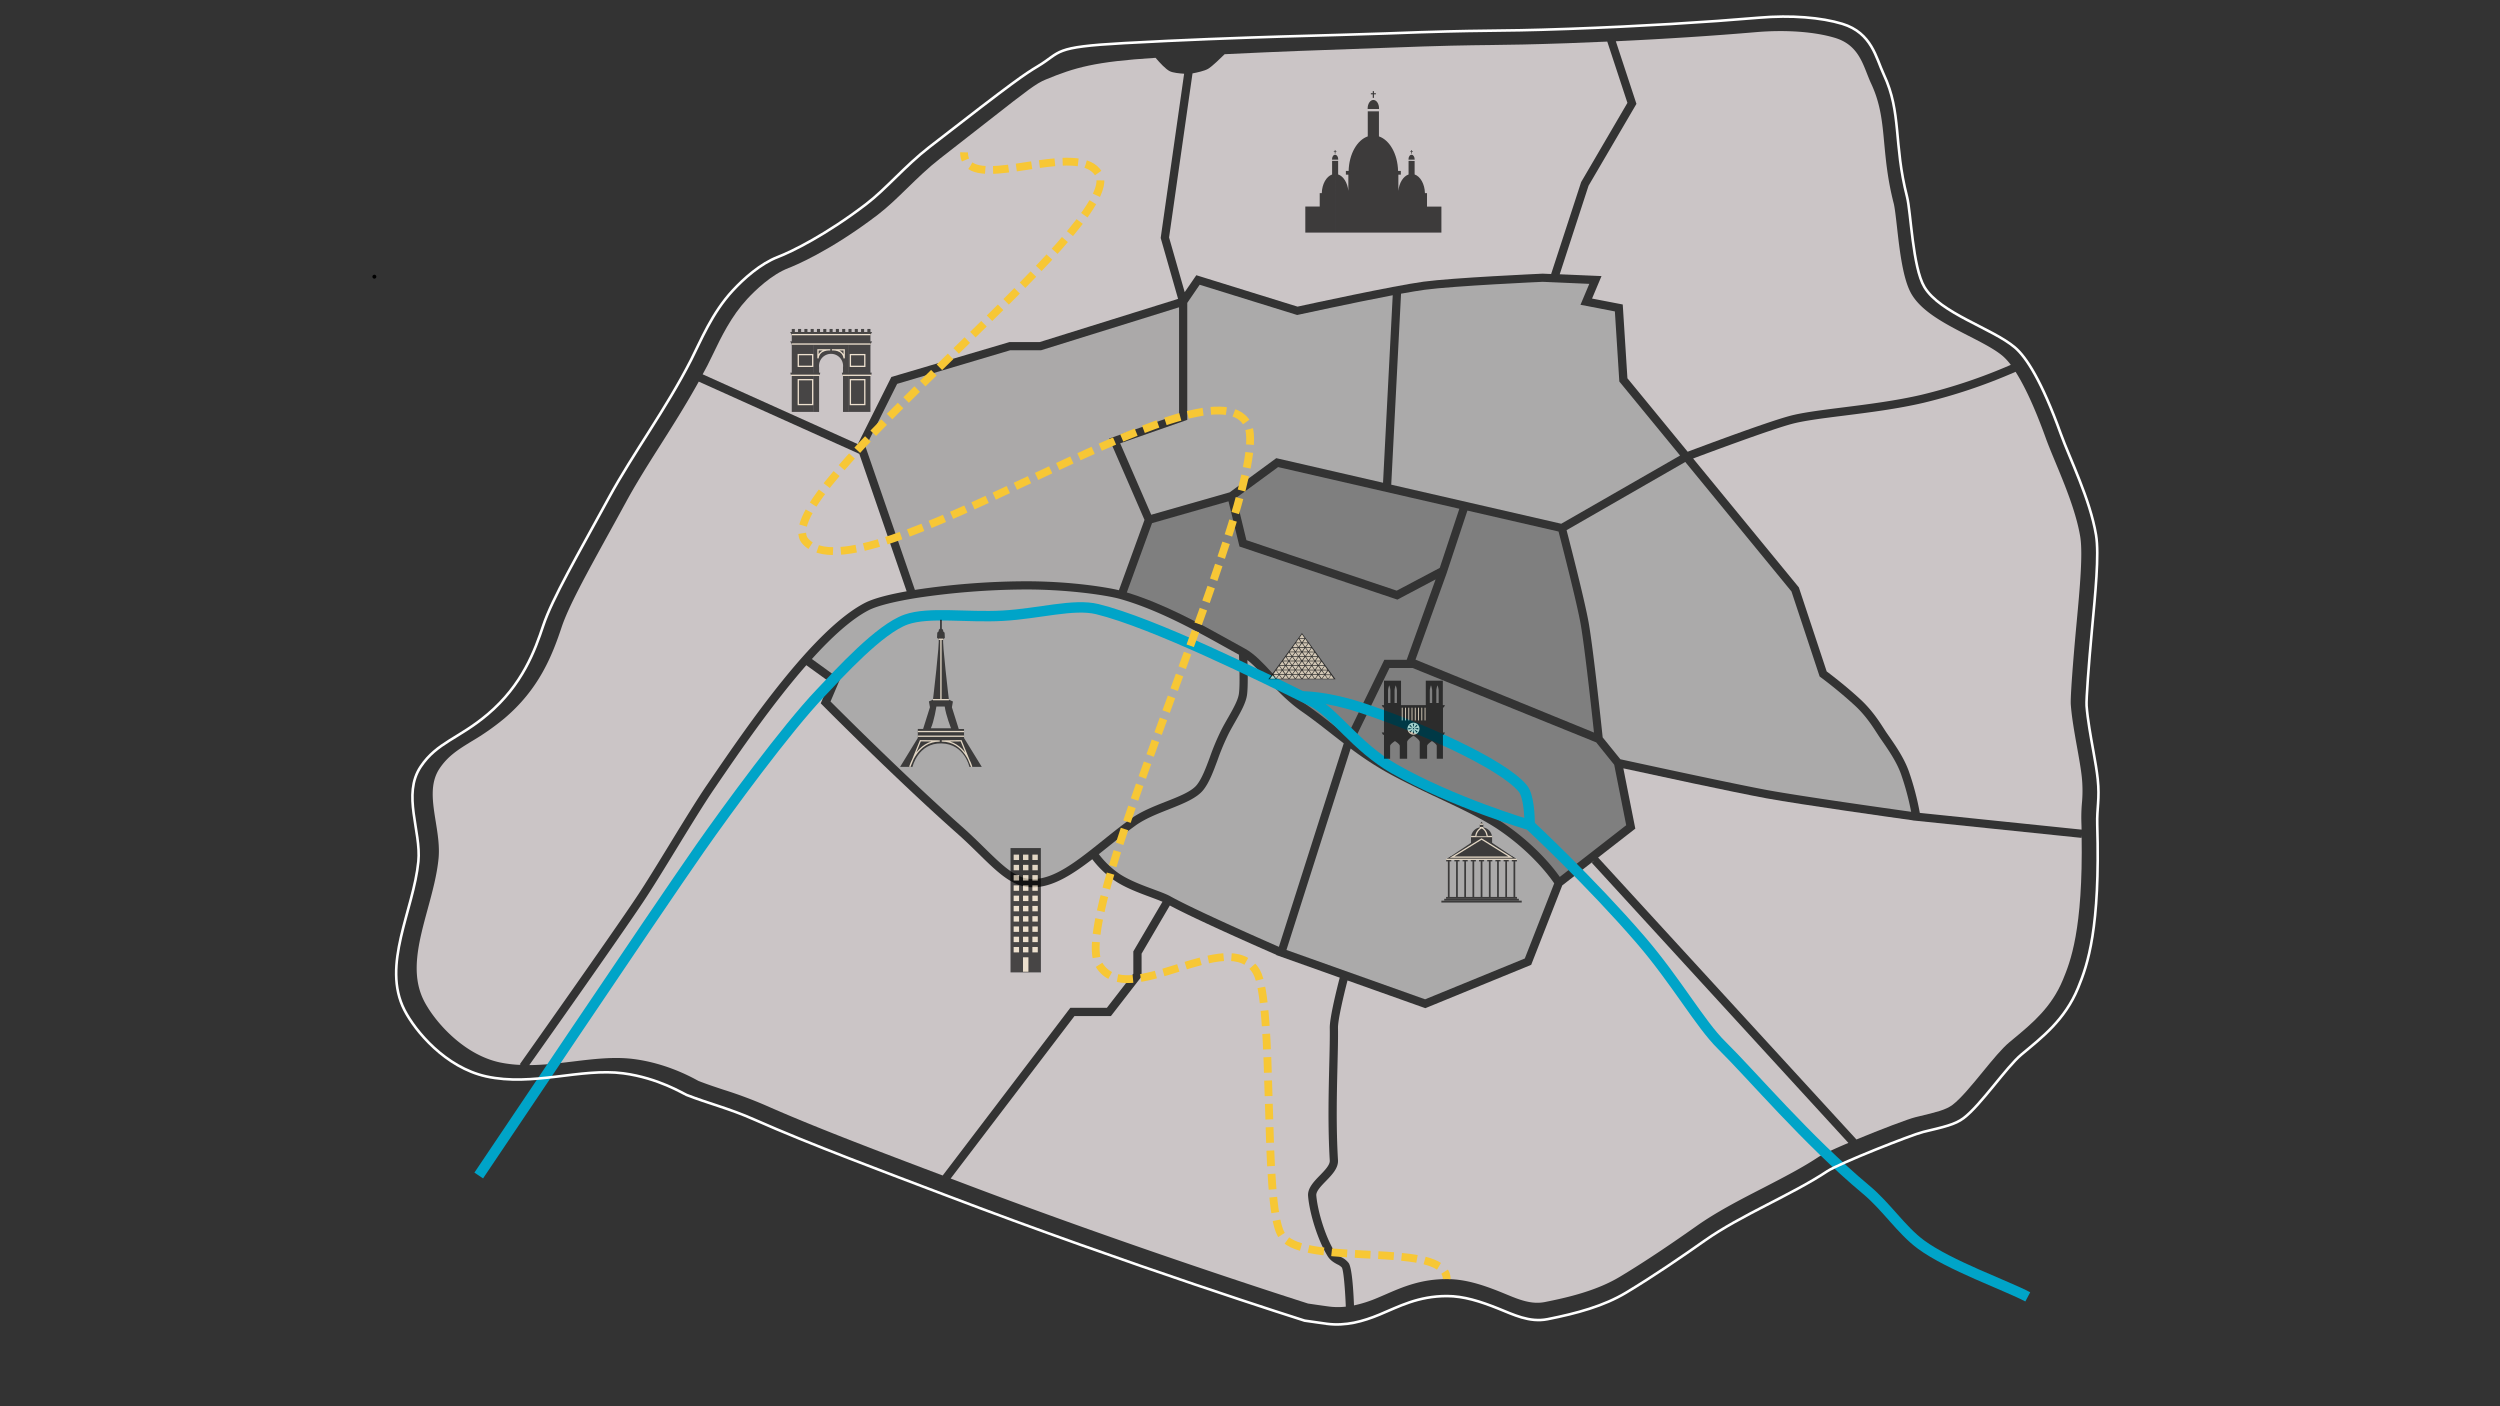 <svg id="0f31a448-5e71-49f0-8de4-d22e72b8060b" data-name="Calque 1" xmlns="http://www.w3.org/2000/svg" viewBox="0 0 1920 1080"><rect x="0" y="0" width="1920" height="1080" fill="#333333" stroke="none"/><title>Map experience 2</title><path d="M988,729.58l106.48,37.89,76.56-31.34,22.59-57.73c-3.33-4.92-16.88-23.49-42.09-40.74-12.5-8.55-29.09-16.35-46.65-24.62-13.79-6.48-28-13.19-41.29-20.72a254.55,254.55,0,0,1-26.3-17.44Z" style="fill:#abaaaa"/><path d="M1244.45,583.11c10,2.18,86.53,18.84,113.3,23.76,25.54,4.69,92.45,14.12,110,16.58a203.15,203.15,0,0,0-7.86-29.18c-3.38-9.32-9.61-18.33-14.16-24.9-1.17-1.69-2.21-3.2-3.06-4.49l-1.2-1.85c-3.44-5.35-8.63-13.43-16.73-21a339.85,339.85,0,0,0-26.46-21.9l-.81-.6-21.62-65.29-81.56-99.45-91.15,52.37c2.78,10.72,14.1,54.66,17,71.29,3.6,20.56,9.85,79.56,10.72,87.87Z" style="fill:#abaaaa"/><path d="M1197.92,673.46l51-39.69-9.21-46.44-13.82-17.18L1084.81,513l2.3-6.4,137.06,56c-1.73-16.18-7.07-65.22-10.2-83.11-2.88-16.43-14.53-61.63-17-71.27l-70-16.09-16.05,48.38,0,0L1084.81,513h-17.67l-27.22,55.91a253.1,253.1,0,0,0,26.8,17.93c13,7.41,27.18,14.07,40.86,20.5,17.8,8.37,34.61,16.29,47.53,25.12C1179.48,649.13,1193.15,666.66,1197.92,673.46Z" style="fill:#7f7f7f"/><path d="M667.19,468.62c-13.45,6.93-28.59,20.8-43.66,37.49l21.55,15.63-7.23,17c9.24,9.26,59.41,59.32,101,96.18,6.38,5.65,12.12,11.28,17.18,16.24,12.74,12.49,22.8,22.36,33.74,23.73,14.31,1.8,29.1-7.53,45.54-20.21-.85-1.38.07.13,0,0l5-3.92h0q3.41-2.7,6.91-5.51c6.74-5.4,13.71-11,21-16.25,7.93-5.76,17.77-9.64,27.29-13.39,10.19-4,19.82-7.81,23.81-13,3.87-5,6.77-12.79,9.83-21a185.73,185.73,0,0,1,9.16-21.68c1.5-2.88,3.13-5.73,4.72-8.52,4-7,7.7-13.52,8.43-18.53,1-6.69.29-24.47.05-30.08-3.44-1.87-7.14-3.92-11.16-6.16-21.46-11.95-50.84-28.31-79.91-36.58-11-3.12-42.63-7.63-75.4-7.33a581.14,581.14,0,0,0-80.38,6.38C687,461.91,673.67,465.29,667.19,468.62Z" style="fill:#abaaaa"/><path d="M843.91,656a67.41,67.41,0,0,0,15.67,15c7.42,5,17.87,8.92,26.27,12,5.35,2,10,3.69,13,5.37,17.87,10,69.89,32.93,83.33,38.8L1032,570.88c-3.34-2.56-6.63-5.13-9.89-7.67-7.61-5.95-14.8-11.56-22.29-16.75-10.86-7.52-19.46-16.8-27.06-25-5.31-5.73-10.09-10.87-14.77-14.54.28,7.82.57,20.93-.29,26.85-.89,6.19-4.92,13.26-9.19,20.75-1.55,2.73-3.14,5.51-4.61,8.32a178.65,178.65,0,0,0-8.83,20.95c-3.24,8.72-6.3,17-10.77,22.72-5.06,6.52-15.47,10.62-26.49,15-9.15,3.61-18.61,7.33-25.89,12.62s-14.05,10.72-20.74,16.07C848.75,652.15,846.32,654.09,843.91,656Z" style="fill:#abaaaa"/><path d="M664.78,343.27l37.87,109.79,1-.17A579.11,579.11,0,0,1,785,446.43c34-.27,62.68,4.11,74.33,6.85l19.64-54L851.8,336.8,905.51,318V236L799.52,269h-23.7L689,294.81Z" style="fill:#aba9a9"/><polygon points="1105.72 436.14 1120.78 390.73 981.57 358.72 949.35 382.34 957.25 414.85 1072.68 453.62 1105.72 436.14" style="fill:#7f7f7f"/><path d="M865.4,455c28.68,8.71,57.08,24.45,78,36.11,4.59,2.56,8.83,4.92,12.65,7,7.23,3.88,13.76,10.92,21.32,19.07,7.37,7.95,15.73,17,26,24.08,7.64,5.29,14.9,11,22.58,17q4.34,3.39,8.78,6.82l28.42-58.36h17.18l22.21-61.75-29.34,15.53L951.93,419.73,943.49,385l-58.72,16.78Z" style="fill:#7f7f7f"/><path d="M1290.3,349.84,1243.64,293l-3.42-53.83-26.41-5.1,6.77-16.07-35.81-1.56c-.4,0-68.28,3.1-90.64,6.11-4.56.62-10.89,1.69-18.13,3l-7.53,146.68,130.56,30Z" style="fill:#abaaaa"/><path d="M1069.61,226.74c-30.57,5.83-72,14.9-72.57,15l-.82.18-74.87-23.23-9.53,13.93v89.84l-51.52,18,23.85,54.86,60.23-17.21,35.79-26.24,82,18.87Z" style="fill:#abaaaa"/><path d="M930.91,42.09q-16.47.82-35.39,1.86c2.29,2.46,4.45,4.5,5.69,5.12s7.05,1.28,11.62,1.41c3.87-.64,9.91-2,11.78-3.07A53.49,53.49,0,0,0,930.91,42.09Z" style="fill:none"/><path d="M730.11,905.12l2.72,1c134.73,51.36,263,92.2,271.74,95,2.19.33,11.28,1.66,16.27,2.32a53.89,53.89,0,0,0,12.74.07c-.54-13.64-1.73-27.68-3-30A10.21,10.21,0,0,0,1027,971c-2.36-1.29-5.3-2.91-7.39-6.31-8.07-13.16-14-33.78-15-46.11-.51-6,4.38-11.06,9.11-15.93,3.81-3.92,7.74-8,7.54-11.33-1.54-25.94-.9-52.28-.39-73.46.27-11.17.51-20.81.39-28.41-.13-7.86,5.58-30.64,7.65-38.62l-48.77-17.36.06-.19c-12-5.24-61.13-26.8-81.77-37.86l-21.69,37v17.53l-23.53,30.37h-28Z" style="fill:#cbc5c6"/><path d="M1035.81,970.05c2.52,3.73,3.6,20.81,4.06,32.5a98.14,98.14,0,0,0,17.87-5.71c2.19-.91,4.36-1.85,6.56-2.81,12.6-5.48,26.87-11.69,46.77-11.69h.2c14.37,0,28.12,4.72,40.84,9.79,1.5.6,3,1.23,4.55,1.86,10,4.14,19.42,8,29.69,6,18.73-3.71,40.23-8.92,57.67-19.41,21.62-13,42.09-27.12,59.26-39.22,15.05-10.61,33.21-20,50.77-29,15.46-8,30.07-15.53,42.33-23.66,3.27-2.17,12.37-6.35,23.19-10.94L1222.48,662.63l1.94-1.77L1199.81,680l-23.86,61-81.29,33.28L1034.89,753c-2.67,10.33-7.41,30.09-7.31,36.4.13,7.72-.11,17.43-.38,28.66-.51,21.06-1.15,47.26.38,72.93.37,6.13-4.56,11.2-9.31,16.1-3.75,3.86-7.62,7.85-7.35,11,1,11.6,6.54,31,14.12,43.34,1.21,2,3,3,5,4.08A15.18,15.18,0,0,1,1035.81,970.05Z" style="fill:#cbc5c6"/><path d="M406.49,818c11.16-.06,22.41-1.4,33.43-2.74,15.68-1.91,31.89-3.91,47.16-1.87,23.77,3.15,42,12.8,47.93,16,.73.38,1.25.67,1.57.82,6.35,2.5,12.72,4.6,19.47,6.83A331,331,0,0,1,588.14,849c36.12,16,81.71,33.28,121.93,48.53L724,902.78,822,774h28.08l20.31-26.22V730.67l22.38-38.12c-2.48-1.08-5.62-2.25-9.15-3.56-8.72-3.23-19.58-7.25-27.63-12.73a73.45,73.45,0,0,1-17.12-16.37c-15.58,12-30.63,21.55-45.63,21.55a34.39,34.39,0,0,1-4.28-.26c-13-1.64-23.78-12.16-37.37-25.49-5-4.91-10.69-10.48-16.95-16-45.94-40.69-102.25-97.39-102.81-98l-1.49-1.51,6.92-16.3-18-13c-26.58,30.33-52.46,68.22-68,90.94l-3.13,4.59c-7.51,11-18.18,28.42-28.49,45.28-9.73,15.91-18.92,30.93-25.86,41.29C474.75,721.46,418.13,801.59,406.49,818Z" style="fill:#cbc5c6"/><path d="M1425.74,875.12c18.65-7.74,39.9-15.82,45.37-17.13l2.5-.6c13.44-3.22,20.83-5,25.93-8.85,6.41-4.85,14.95-15.27,23.21-25.36,7.52-9.18,14.62-17.85,20.41-22.69l3.34-2.77c14.32-11.87,29.13-24.15,37.89-45.42,5.49-13.35,15.49-37.73,14.3-110.55l-.18,1.73-129.58-13.4V630c-13.85-1.93-85.56-12-112.3-16.9-24.73-4.54-91.6-19-109.89-23l9.18,46.29-28.57,22.22Z" style="fill:#cbc5c6"/><path d="M887.48,44.41c-46.68,2.9-62,7.45-84.34,16.66-7.49,3.1-13,7.4-43.55,31.32-9.71,7.6-21.91,17.15-37.46,29.24-9.3,7.22-17.49,15.21-25.42,22.93-7.65,7.45-14.87,14.48-22.56,20.36-37.4,28.58-65.4,39.72-68.47,40.9C592.44,210.9,580,223,573.79,229.7c-12.23,13.23-20,29.3-26.18,42.21-1.55,3.22-3,6.26-4.43,9-1.14,2.22-2.36,4.37-3.53,6.56l119.14,53.62,25.79-51.58,90.78-26.83h23.2l106.22-33.14-13.37-46.79,18-126.13c-3.65-.22-8.67-.74-11-1.93C895.29,53.17,890.69,48.18,887.48,44.41Z" style="fill:#cbc5c6"/><path d="M325.69,768.78c8,15.55,29.94,40.92,57.83,47.08a96.32,96.32,0,0,0,16.4,2l-.71-.51c.68-1,68.22-96.36,89.4-128,6.87-10.26,16.45-25.92,25.72-41.07,10.35-16.93,21.06-34.43,28.67-45.55l3.13-4.58C573.49,558.15,624.43,483.55,664.3,463c7.43-3.82,20.43-6.8,32-8.87L659.93,348.56,536.65,293.08c-9.15,16.57-19.06,32.31-28.74,47.58s-19,29.94-27.07,44.78q-6.91,12.68-13.27,24.18c-17.29,31.38-30.95,56.16-36.28,72.17-7.36,22.09-17.44,47.54-44,70a188.15,188.15,0,0,1-24.93,17.45c-10.18,6.25-18.22,11.18-24.8,21-7.64,11.43-5.34,25.71-2.91,40.83,1.51,9.35,3.06,19,2.16,28.26-1.25,12.81-4.86,26-8.34,38.77C321.54,723.66,314.94,747.8,325.69,768.78Z" style="fill:#cbc5c6"/><path d="M1598.89,617.08a102.74,102.74,0,0,0-.06-20.24c-.61-5.79-1.86-12.94-3.18-20.37l-.45-2.51c-2-11.18-4.08-22.74-4.83-32.85-.41-5.56,1.84-34.43,4.1-58.9l.48-5.14c2.27-24.34,4.84-51.93,2.65-65-3.16-18.89-11.95-40-19-57-2.83-6.8-5.5-13.22-7.46-18.67-9.19-25.48-17-41.18-23.18-50.86a418.3,418.3,0,0,1-70.59,23.79c-19.83,4.66-41.81,7.44-61.22,9.88-16.73,2.11-31.18,3.93-40.4,6.46-17.09,4.69-61.66,21.3-75.43,26.47l81.21,99,21.36,64.51c3.24,2.43,15.61,11.84,26.22,21.77,8.68,8.13,14.13,16.61,17.73,22.23l1.17,1.81c.82,1.25,1.83,2.71,3,4.35,4.75,6.86,11.25,16.24,14.9,26.34a209.23,209.23,0,0,1,8.51,32.16l124.22,12.85c0-2.06-.1-4.13-.16-6.27A129.53,129.53,0,0,1,1598.89,617.08Z" style="fill:#cbc5c6"/><path d="M1234.38,31.94q-15,.67-30.26,1.24c-29,1-43.68,1.22-59.18,1.4-18,.21-36.62.42-79.94,2.11-8.08.32-16.67.61-26.19.94-24,.82-54.65,1.88-98.29,4-2.91,2.88-9.73,9.51-12.73,11.25-2.76,1.6-8.56,2.86-11.94,3.49l-18,126,12,42,8.92-13,77.73,24.12c8.48-1.85,73.67-16,96.78-19.16,22.65-3.05,88.68-6,91.48-6.16l6.51.28,23.06-70.63L1249.86,79Z" style="fill:#cbc5c6"/><path d="M314.77,774.38c7.77,15.16,31.58,45.84,66.11,53.47,20.51,4.54,40.85,2,60.53-.36,15.61-1.9,30.35-3.7,44.05-1.89,21.58,2.87,37.72,11.43,43.79,14.65,1.34.71,2.27,1.17,2.71,1.34,6.79,2.68,13.32,4.83,20.24,7.12a321.08,321.08,0,0,1,31,11.49c36.43,16.14,82.19,33.49,122.55,48.78l22.74,8.63c139.2,53.07,271.56,94.93,272.88,95.35l.95.22s11.19,1.66,17,2.42a65,65,0,0,0,8.45.55c13.54,0,25.47-4.13,34.75-8,2.25-.93,4.49-1.91,6.76-2.89,12.1-5.27,24.55-10.85,42-10.67,12.32,0,24.74,4.3,36.33,8.92,1.45.58,2.92,1.19,4.4,1.8,10.72,4.44,22.86,9.47,36.78,6.71,19.77-3.92,42.55-9.48,61.6-20.93,22-13.2,42.66-27.48,60-39.71,14.36-10.12,32.14-19.3,49.33-28.18,15.08-7.79,30.67-15.84,43.49-24.35,8.21-5.45,62.75-27,70.83-29l2.49-.6c14.55-3.49,23.33-5.6,30.47-11,7.57-5.73,16.58-16.73,25.3-27.37,6.83-8.34,13.89-17,18.78-21l3.31-2.74c14.76-12.24,31.49-26.1,41.41-50.2,8.46-20.56,17.29-49,15-126.46a117.93,117.93,0,0,1,.43-12.55,114.72,114.72,0,0,0-.1-22.41c-.66-6.19-1.94-13.57-3.31-21.23l-.45-2.52c-1.95-10.88-4-22.12-4.67-31.6-.25-3.4,1.24-26.1,4.08-56.85l.48-5.13c2.45-26.31,5-53.51,2.53-68.21-3.39-20.28-12.48-42.13-19.78-59.68-2.77-6.66-5.39-12.95-7.25-18.12-12.78-35.42-25.11-58.35-36.65-68.14-7.16-6.07-17.53-11.39-28.5-17-15.25-7.82-32.54-16.69-38.83-27.27-5.36-9-7.83-30.94-9.64-46.95-1-8.71-1.76-15.6-2.84-19.84-4.43-17.32-5.75-31.65-6.92-44.28-1.6-17.32-3-32.28-11.14-49.65-1-2.07-1.89-4.42-2.87-6.91-4.68-11.93-11.09-28.26-32.33-34.75-17.12-5.23-41-7-65.46-4.92-43,3.69-92.7,6.61-143.81,8.46-28.88,1-43.45,1.21-58.88,1.39-18.08.21-36.78.43-80.28,2.12-8.06.31-16.63.61-26.13.93-31.64,1.09-75,2.57-144.39,6.38-38.47,2.11-58,5.13-74.88,10.35-6.95,2.15-13.46,4.66-20.67,7.64-9,3.74-14.75,8.2-46.43,33-9.7,7.59-21.89,17.14-37.43,29.21-9.84,7.65-18.29,15.87-26.45,23.83-7.37,7.18-14.34,14-21.45,19.4-29.27,22.37-54.89,35.16-65.41,39.19-15.57,6-29.56,19.48-36.51,27-13.48,14.58-21.65,31.57-28.23,45.22-1.5,3.12-2.92,6.07-4.3,8.77-10.56,20.63-22.84,40-34.71,58.73-9.87,15.57-19.2,30.28-27.48,45.48q-6.9,12.66-13.25,24.13c-17.59,31.93-31.49,57.14-37.17,74.21-5.28,15.86-14.13,42.39-40.24,64.49A178,178,0,0,1,356,558.75c-11,6.76-20.52,12.59-28.58,24.67C317.09,598.87,320,617,322.58,633c1.45,9,2.81,17.46,2.06,25.12-1.15,11.78-4.46,23.89-8,36.72C309.38,721.56,301.84,749.16,314.77,774.38Z" style="fill:none"/><path d="M1544.29,280.21a42.74,42.74,0,0,0-6.2-6.8c-6.08-5.16-15.83-10.16-26.16-15.45-17.55-9-35.69-18.3-43.78-31.92-6.71-11.29-9.25-33.78-11.29-51.85-.86-7.59-1.66-14.75-2.54-18.17-4.68-18.27-6-33.11-7.25-46.2-1.49-16.17-2.78-30.13-10-45.56-1.14-2.43-2.14-5-3.19-7.65-4.39-11.18-8.93-22.74-24.49-27.49s-37.84-6.4-60.82-4.43c-32.75,2.81-69.42,5.18-107.61,7l15.82,48.08L1220,142.64l-22.14,68,32.1,1.39-7.27,17.26,23.57,4.55,3.6,56.67,46.27,56.42c10.9-4.11,59.44-22.31,78-27.4,9.65-2.65,24.31-4.5,41.28-6.64,19.24-2.43,41.06-5.18,60.56-9.76A412.29,412.29,0,0,0,1544.29,280.21Z" style="fill:#cbc5c6"/><path d="M1557.33,996c-16.12-8.58-60.39-24.22-82.05-40.23-15.13-11.18-26.28-28.89-42.09-42.09-45.53-38-87.59-87.95-111.08-111.08-16.37-16.12-35-49.36-62-80.68-38.86-45.09-85.36-88.28-85.36-88.28s-58.73-17.26-104.07-43.22c-29.51-16.9-45.67-43-62.56-51.49-39.09-19.6-123-60.79-165.45-71.13-18.11-4.41-44.73,3.51-72.49,5.07s-56.67-3.25-74.25,2.92C675.43,483,644.9,516.73,629.9,532.5c-26,27.31-70.77,88.29-92.37,119.18-33.19,47.45-169.86,251.1-169.86,251.1" style="fill:none;stroke:#00a4c8;stroke-miterlimit:10;stroke-width:8px"/><path d="M1000,534.84s17.72-.28,43.84,8.18c44.59,14.45,109.86,43.33,125.7,62.56,4.54,5.51,5.26,20.92,5.26,28.06" style="fill:none;stroke:#00a4c8;stroke-miterlimit:10;stroke-width:8px"/><path d="M321.31,661.59c2.27-23.27-12.59-51.28,1.78-72.79,12.49-18.69,29.27-21.44,51.48-40.24,26.72-22.61,36.3-49.12,42.61-68.05,6.92-20.76,26.54-54.4,50.6-98.53,18.58-34.08,43.5-67.46,63-105.63,7.38-14.43,15.85-35.83,32-53.26,8.51-9.2,21.3-20.64,34.62-25.74,10.6-4.06,36.89-16.95,67.76-40.54C680.62,145,694.9,127.59,713.66,113c66.67-51.8,73.27-56,83.44-62.14,18.69-11.2,10.44-14.69,66.28-17.75,91-5,165.14-6,200.91-7.4,81-3.15,76.78-1.24,140.84-3.55,55-2,105.3-5.1,145.87-8.58,24.63-2.11,47.82-.18,63.91,4.73,22.74,6.95,25.92,26.29,31.83,38.87,13.87,29.51,7.35,52.8,17.88,94,3,11.92,4.26,54,13.32,69.24,11.95,20.1,52.33,31.85,69.47,46.39,8.76,7.43,20.66,25.82,35.27,66.35,6.89,19.1,22.46,50.08,27.07,77.67,2.51,15-.58,45.36-3.11,72.64s-4.49,53.9-4.14,58.59c.8,10.68,3.16,23.4,5.27,35.17,1.38,7.71,2.64,15,3.28,21.05,1.62,15.29-.73,22.6-.37,34.92,2.38,79.9-7.33,107.56-14.69,125.46-10.17,24.72-27.87,38.14-43.5,51.19-11.7,9.77-31.23,38.87-44.38,48.82-6.55,5-15.3,6.86-31.07,10.65-8.76,2.11-64.73,24.24-73.68,30.18-27.21,18.06-66.19,33.6-94.09,53.26-18.47,13-39,27.08-60.36,39.95-17.2,10.34-37.81,15.94-60.36,20.42-14,2.78-26.44-3.61-38.17-8.28-13.56-5.4-26.2-9.44-39.06-9.47-22.3,0-36.84,8-51.78,14.2-12.66,5.25-26,9-40.54,7.1-5.8-.76-17.06-2.43-17.06-2.43S868.45,972.1,726.09,917.83c-46.33-17.66-103-38.61-146.76-58-19.65-8.71-35.6-12.45-52.08-18.94-2.33-.92-21.6-13-48.53-16.57-32.53-4.32-69.45,10.3-105.34,2.37-31.34-6.93-54.52-34.86-62.73-50.89C292.79,740.92,317.63,699.33,321.31,661.59Z" style="fill:none;stroke:#fff;stroke-miterlimit:10;stroke-width:2px"/><g style="opacity:0.65"><path d="M1129.73,648.94v-5.51a8.1,8.1,0,0,1,16.2,0v5.51Z"/><rect x="1136.46" y="632.95" width="2.74" height="4.3"/><polygon points="1136.46 632.96 1139.2 632.96 1137.83 631.12 1136.46 632.96"/><polygon points="1110.66 660.04 1137.83 641.84 1165 660.04 1110.66 660.04"/><polygon points="1161.07 661.56 1165 661.56 1165 659.96 1161.07 657.49 1161.07 661.56"/><rect x="1162.37" y="661.13" width="1.34" height="28.35"/><polygon points="1129.57 661.56 1133.49 661.56 1133.49 659.96 1129.57 657.49 1129.57 661.56"/><rect x="1130.86" y="661.13" width="1.34" height="28.35"/><polygon points="1135.87 661.56 1139.8 661.56 1139.8 659.96 1135.87 657.49 1135.87 661.56"/><rect x="1137.16" y="661.13" width="1.34" height="28.35"/><polygon points="1142.17 661.56 1146.1 661.56 1146.1 659.96 1142.17 657.49 1142.17 661.56"/><rect x="1143.46" y="661.13" width="1.34" height="28.35"/><polygon points="1148.47 661.56 1152.4 661.56 1152.4 659.96 1148.47 657.49 1148.47 661.56"/><rect x="1149.76" y="661.13" width="1.34" height="28.35"/><polygon points="1154.77 661.56 1158.7 661.56 1158.7 659.96 1154.77 657.49 1154.77 661.56"/><rect x="1156.06" y="661.13" width="1.34" height="28.35"/><rect x="1110.59" y="688.84" width="54.48" height="1.45"/><rect x="1109.17" y="690.27" width="57.33" height="1.45"/><rect x="1106.98" y="691.71" width="61.7" height="1.45"/><polygon points="1114.59 661.56 1110.66 661.56 1110.66 659.96 1114.59 657.49 1114.59 661.56"/><rect x="1111.96" y="661.13" width="1.34" height="28.35"/><polygon points="1116.97 661.56 1120.89 661.56 1120.89 659.96 1116.97 657.49 1116.97 661.56"/><rect x="1118.26" y="661.13" width="1.34" height="28.35"/><polygon points="1123.27 661.56 1127.19 661.56 1127.19 659.96 1123.27 657.49 1123.27 661.56"/><rect x="1124.56" y="661.13" width="1.34" height="28.35"/><line x1="1129.8" y1="642.45" x2="1145.87" y2="642.45" style="stroke:#ffeed2;stroke-miterlimit:10"/><line x1="1136.46" y1="632.95" x2="1139.2" y2="632.95" style="stroke:#ffeed2;stroke-miterlimit:10"/><path d="M1142.17,642.27s-.33-4.86-4.34-6.68c0,0-4.23,2.34-4.39,6.68" style="stroke:#ffeed2;stroke-miterlimit:10"/><line x1="1136.46" y1="635.59" x2="1139.2" y2="635.59" style="stroke:#ffeed2;stroke-miterlimit:10"/><polygon points="1115.2 658.28 1160.21 658.28 1137.83 644.37 1115.2 658.28" style="stroke:#ffeed2;stroke-miterlimit:10"/><line x1="1110.66" y1="659.96" x2="1165" y2="659.96" style="stroke:#ffeed2;stroke-miterlimit:10"/></g><g style="opacity:0.65"><polygon points="974.05 521.68 999.89 486.19 1025.73 521.68 974.05 521.68"/><polygon points="997.91 489.98 999.9 487.16 1001.9 489.98 997.91 489.98" style="fill:#ffeed2"/><polygon points="997.91 490.49 999.9 493.32 1001.9 490.49 997.91 490.49" style="fill:#ffeed2"/><polygon points="997.91 496.92 999.9 494.1 1001.9 496.92 997.91 496.92" style="fill:#ffeed2"/><polygon points="997.91 497.44 999.9 500.26 1001.9 497.44 997.91 497.44" style="fill:#ffeed2"/><polygon points="997.91 503.87 999.9 501.04 1001.9 503.87 997.91 503.87" style="fill:#ffeed2"/><polygon points="997.91 504.38 999.9 507.2 1001.9 504.38 997.91 504.38" style="fill:#ffeed2"/><polygon points="997.91 510.81 999.9 507.99 1001.9 510.81 997.91 510.81" style="fill:#ffeed2"/><polygon points="997.91 511.32 999.9 514.15 1001.9 511.32 997.91 511.32" style="fill:#ffeed2"/><polygon points="997.91 517.75 999.9 514.93 1001.9 517.75 997.91 517.75" style="fill:#ffeed2"/><polygon points="997.91 518.27 999.9 521.09 1001.9 518.27 997.91 518.27" style="fill:#ffeed2"/><polygon points="1002.94 496.92 1004.93 494.1 1006.93 496.92 1002.94 496.92" style="fill:#ffeed2"/><polygon points="1002.94 497.44 1004.93 500.26 1006.93 497.44 1002.94 497.44" style="fill:#ffeed2"/><polygon points="1002.94 503.87 1004.93 501.04 1006.93 503.87 1002.94 503.87" style="fill:#ffeed2"/><polygon points="1002.94 504.38 1004.93 507.2 1006.93 504.38 1002.94 504.38" style="fill:#ffeed2"/><polygon points="1002.94 510.81 1004.93 507.99 1006.93 510.81 1002.94 510.81" style="fill:#ffeed2"/><polygon points="1002.94 511.32 1004.93 514.15 1006.93 511.32 1002.94 511.32" style="fill:#ffeed2"/><polygon points="1002.94 517.75 1004.93 514.93 1006.93 517.75 1002.94 517.75" style="fill:#ffeed2"/><polygon points="1002.94 518.27 1004.93 521.09 1006.93 518.27 1002.94 518.27" style="fill:#ffeed2"/><polygon points="992.88 496.92 994.88 494.1 996.87 496.92 992.88 496.92" style="fill:#ffeed2"/><polygon points="992.88 497.44 994.88 500.26 996.87 497.44 992.88 497.44" style="fill:#ffeed2"/><polygon points="992.88 503.87 994.88 501.04 996.87 503.87 992.88 503.87" style="fill:#ffeed2"/><polygon points="992.88 504.38 994.88 507.2 996.87 504.38 992.88 504.38" style="fill:#ffeed2"/><polygon points="992.88 510.81 994.88 507.99 996.87 510.81 992.88 510.81" style="fill:#ffeed2"/><polygon points="992.88 511.32 994.88 514.15 996.87 511.32 992.88 511.32" style="fill:#ffeed2"/><polygon points="992.88 517.75 994.88 514.93 996.87 517.75 992.88 517.75" style="fill:#ffeed2"/><polygon points="992.88 518.26 994.88 521.09 996.87 518.26 992.88 518.26" style="fill:#ffeed2"/><polygon points="995.31 493.49 997.3 490.66 999.3 493.49 995.31 493.49" style="fill:#ffeed2"/><polygon points="995.31 494 997.3 496.82 999.3 494 995.31 494" style="fill:#ffeed2"/><polygon points="995.31 500.43 997.3 497.6 999.3 500.43 995.31 500.43" style="fill:#ffeed2"/><polygon points="995.31 500.94 997.3 503.77 999.3 500.94 995.31 500.94" style="fill:#ffeed2"/><polygon points="995.31 507.37 997.3 504.55 999.3 507.37 995.31 507.37" style="fill:#ffeed2"/><polygon points="995.31 507.88 997.3 510.71 999.3 507.88 995.31 507.88" style="fill:#ffeed2"/><polygon points="995.31 514.32 997.3 511.49 999.3 514.32 995.31 514.32" style="fill:#ffeed2"/><polygon points="995.31 514.83 997.3 517.65 999.3 514.83 995.31 514.83" style="fill:#ffeed2"/><polygon points="995.31 521.26 997.3 518.43 999.3 521.26 995.31 521.26" style="fill:#ffeed2"/><polygon points="1000.46 493.49 1002.45 490.66 1004.45 493.49 1000.46 493.49" style="fill:#ffeed2"/><polygon points="1000.46 494 1002.45 496.82 1004.45 494 1000.46 494" style="fill:#ffeed2"/><polygon points="1000.46 500.43 1002.45 497.6 1004.45 500.43 1000.46 500.43" style="fill:#ffeed2"/><polygon points="1000.46 500.94 1002.45 503.77 1004.45 500.94 1000.46 500.94" style="fill:#ffeed2"/><polygon points="1000.46 507.37 1002.45 504.55 1004.45 507.37 1000.46 507.37" style="fill:#ffeed2"/><polygon points="1000.46 507.88 1002.45 510.71 1004.45 507.88 1000.46 507.88" style="fill:#ffeed2"/><polygon points="1000.46 514.32 1002.45 511.49 1004.45 514.32 1000.46 514.32" style="fill:#ffeed2"/><polygon points="1000.46 514.83 1002.45 517.65 1004.45 514.83 1000.46 514.83" style="fill:#ffeed2"/><polygon points="1000.46 521.26 1002.45 518.43 1004.45 521.26 1000.46 521.26" style="fill:#ffeed2"/><polygon points="985.37 507.37 987.37 504.55 989.36 507.37 985.37 507.37" style="fill:#ffeed2"/><polygon points="985.37 507.88 987.37 510.71 989.36 507.88 985.37 507.88" style="fill:#ffeed2"/><polygon points="985.37 514.31 987.37 511.49 989.36 514.31 985.37 514.31" style="fill:#ffeed2"/><polygon points="985.37 514.83 987.37 517.65 989.36 514.83 985.37 514.83" style="fill:#ffeed2"/><polygon points="985.37 521.26 987.37 518.43 989.36 521.26 985.37 521.26" style="fill:#ffeed2"/><polygon points="990.4 500.43 992.39 497.6 994.39 500.43 990.4 500.43" style="fill:#ffeed2"/><polygon points="990.4 500.94 992.39 503.77 994.39 500.94 990.4 500.94" style="fill:#ffeed2"/><polygon points="990.4 507.37 992.39 504.55 994.39 507.37 990.4 507.37" style="fill:#ffeed2"/><polygon points="990.4 507.88 992.39 510.71 994.39 507.88 990.4 507.88" style="fill:#ffeed2"/><polygon points="990.4 514.32 992.39 511.49 994.39 514.32 990.4 514.32" style="fill:#ffeed2"/><polygon points="990.4 514.83 992.39 517.65 994.39 514.83 990.4 514.83" style="fill:#ffeed2"/><polygon points="990.4 521.26 992.39 518.43 994.39 521.26 990.4 521.26" style="fill:#ffeed2"/><polygon points="977.96 517.74 979.95 514.91 981.95 517.74 977.96 517.74" style="fill:#ffeed2"/><polygon points="975.41 521.29 977.4 518.47 979.4 521.29 975.41 521.29" style="fill:#ffeed2"/><polygon points="977.96 518.25 979.95 521.08 981.95 518.25 977.96 518.25" style="fill:#ffeed2"/><polygon points="980.34 514.31 982.34 511.49 984.33 514.31 980.34 514.31" style="fill:#ffeed2"/><polygon points="980.34 514.83 982.34 517.65 984.33 514.83 980.34 514.83" style="fill:#ffeed2"/><polygon points="980.34 521.26 982.34 518.43 984.33 521.26 980.34 521.26" style="fill:#ffeed2"/><polygon points="982.77 510.88 984.76 508.05 986.76 510.88 982.77 510.88" style="fill:#ffeed2"/><polygon points="982.77 511.39 984.76 514.21 986.76 511.39 982.77 511.39" style="fill:#ffeed2"/><polygon points="982.77 517.82 984.76 514.99 986.76 517.82 982.77 517.82" style="fill:#ffeed2"/><polygon points="982.77 518.33 984.76 521.16 986.76 518.33 982.77 518.33" style="fill:#ffeed2"/><polygon points="987.91 503.93 989.91 501.11 991.9 503.93 987.91 503.93" style="fill:#ffeed2"/><polygon points="987.91 504.44 989.91 507.27 991.9 504.44 987.91 504.44" style="fill:#ffeed2"/><polygon points="987.91 510.88 989.91 508.05 991.9 510.88 987.91 510.88" style="fill:#ffeed2"/><polygon points="987.91 511.39 989.91 514.21 991.9 511.39 987.91 511.39" style="fill:#ffeed2"/><polygon points="987.91 517.82 989.91 514.99 991.9 517.82 987.91 517.82" style="fill:#ffeed2"/><polygon points="987.91 518.33 989.91 521.16 991.9 518.33 987.91 518.33" style="fill:#ffeed2"/><polygon points="1014.4 507.4 1012.41 504.58 1010.41 507.4 1014.4 507.4" style="fill:#ffeed2"/><polygon points="1014.4 507.92 1012.41 510.74 1010.41 507.92 1014.4 507.92" style="fill:#ffeed2"/><polygon points="1014.4 514.35 1012.41 511.52 1010.41 514.35 1014.4 514.35" style="fill:#ffeed2"/><polygon points="1014.4 514.86 1012.41 517.68 1010.41 514.86 1014.4 514.86" style="fill:#ffeed2"/><polygon points="1014.4 521.29 1012.41 518.47 1010.41 521.29 1014.4 521.29" style="fill:#ffeed2"/><polygon points="1009.38 500.46 1007.38 497.64 1005.39 500.46 1009.38 500.46" style="fill:#ffeed2"/><polygon points="1009.38 500.97 1007.38 503.8 1005.39 500.97 1009.38 500.97" style="fill:#ffeed2"/><polygon points="1009.38 507.4 1007.38 504.58 1005.39 507.4 1009.38 507.4" style="fill:#ffeed2"/><polygon points="1009.38 507.92 1007.38 510.74 1005.39 507.92 1009.38 507.92" style="fill:#ffeed2"/><polygon points="1009.38 514.35 1007.38 511.52 1005.39 514.35 1009.38 514.35" style="fill:#ffeed2"/><polygon points="1009.38 514.86 1007.38 517.68 1005.39 514.86 1009.38 514.86" style="fill:#ffeed2"/><polygon points="1009.38 521.29 1007.38 518.47 1005.39 521.29 1009.38 521.29" style="fill:#ffeed2"/><polygon points="1021.96 517.99 1019.96 515.17 1017.97 517.99 1021.96 517.99" style="fill:#ffeed2"/><polygon points="1024.36 521.29 1022.37 518.47 1020.37 521.29 1024.36 521.29" style="fill:#ffeed2"/><polygon points="1021.96 518.5 1019.96 521.33 1017.97 518.5 1021.96 518.5" style="fill:#ffeed2"/><polygon points="1019.43 514.35 1017.44 511.52 1015.44 514.35 1019.43 514.35" style="fill:#ffeed2"/><polygon points="1019.43 514.86 1017.44 517.68 1015.44 514.86 1019.43 514.86" style="fill:#ffeed2"/><polygon points="1019.43 521.29 1017.44 518.47 1015.44 521.29 1019.43 521.29" style="fill:#ffeed2"/><polygon points="1017 510.91 1015.01 508.08 1013.02 510.91 1017 510.91" style="fill:#ffeed2"/><polygon points="1017 511.42 1015.01 514.25 1013.02 511.42 1017 511.42" style="fill:#ffeed2"/><polygon points="1017 517.85 1015.01 515.03 1013.02 517.85 1017 517.85" style="fill:#ffeed2"/><polygon points="1017 518.36 1015.01 521.19 1013.02 518.36 1017 518.36" style="fill:#ffeed2"/><polygon points="1011.86 503.96 1009.86 501.14 1007.87 503.96 1011.86 503.96" style="fill:#ffeed2"/><polygon points="1011.86 504.48 1009.86 507.3 1007.87 504.48 1011.86 504.48" style="fill:#ffeed2"/><polygon points="1011.86 510.91 1009.86 508.08 1007.87 510.91 1011.86 510.91" style="fill:#ffeed2"/><polygon points="1011.86 511.42 1009.86 514.25 1007.87 511.42 1011.86 511.42" style="fill:#ffeed2"/><polygon points="1011.86 517.85 1009.86 515.03 1007.87 517.85 1011.86 517.85" style="fill:#ffeed2"/><polygon points="1011.86 518.36 1009.86 521.19 1007.87 518.36 1011.86 518.36" style="fill:#ffeed2"/></g><g style="opacity:0.65"><rect x="608.07" y="255.96" width="60.43" height="9.21"/><rect x="608.07" y="252.64" width="2.36" height="2.87"/><rect x="666.14" y="252.64" width="2.36" height="2.87"/><rect x="612.91" y="252.64" width="2.36" height="2.87"/><rect x="617.75" y="252.64" width="2.36" height="2.87"/><rect x="622.59" y="252.64" width="2.36" height="2.87"/><rect x="627.42" y="252.64" width="2.36" height="2.87"/><rect x="632.26" y="252.64" width="2.36" height="2.87"/><rect x="637.1" y="252.64" width="2.36" height="2.87"/><rect x="641.94" y="252.64" width="2.36" height="2.87"/><rect x="646.78" y="252.64" width="2.36" height="2.87"/><rect x="651.62" y="252.64" width="2.36" height="2.87"/><rect x="656.46" y="252.64" width="2.36" height="2.87"/><rect x="661.3" y="252.64" width="2.36" height="2.87"/><rect x="651.62" y="264.88" width="16.88" height="51.46"/><rect x="608.07" y="264.88" width="16.88" height="51.46"/><path d="M651.91,316.34H624.65V264.88h27.26Zm-13.63-44.59A9.25,9.25,0,0,0,629,281a8.61,8.61,0,0,0,.06,1.05v34.29h18.36V282a8.6,8.6,0,0,0,.06-1.05A9.25,9.25,0,0,0,638.28,271.75Z"/><polygon points="608.07 264.22 606.78 262.2 669.78 262.2 668.66 264.22 608.07 264.22"/><polygon points="647.01 288.23 646.48 286.21 669.51 286.21 669.1 288.23 647.01 288.23"/><polygon points="607.47 288.23 606.94 286.21 629.97 286.21 629.56 288.23 607.47 288.23"/><polygon points="608.07 256.98 606.78 254.96 669.78 254.96 668.66 256.98 608.07 256.98"/><rect x="613.08" y="272.34" width="11.06" height="9.01" style="stroke:#ffeed2;stroke-miterlimit:10"/><rect x="653.1" y="272.34" width="11.06" height="9.01" style="stroke:#ffeed2;stroke-miterlimit:10"/><rect x="653.1" y="291.59" width="11.06" height="19.11" style="stroke:#ffeed2;stroke-miterlimit:10"/><rect x="613.08" y="291.59" width="11.06" height="19.11" style="stroke:#ffeed2;stroke-miterlimit:10"/><line x1="608.07" y1="264.22" x2="668.66" y2="264.22" style="stroke:#ffeed2;stroke-miterlimit:10"/><line x1="608.07" y1="256.98" x2="668.66" y2="256.98" style="stroke:#ffeed2;stroke-miterlimit:10"/><line x1="607.47" y1="288.23" x2="629.56" y2="288.23" style="stroke:#ffeed2;stroke-miterlimit:10"/><line x1="647.01" y1="288.23" x2="669.1" y2="288.23" style="stroke:#ffeed2;stroke-miterlimit:10"/><path d="M638.93,268.68s8.42-.87,9.4,6.54v-6.54Z" style="stroke:#ffeed2;stroke-miterlimit:10"/><path d="M637.61,268.68s-8.42-.87-9.4,6.54v-6.54Z" style="stroke:#ffeed2;stroke-miterlimit:10"/></g><path d="M1084.09,178.66H1107v-20h-11.06V148.31h-1.59c-.18-7-3.5-12.8-7.92-14.33v-10.4h-2.34v55.08Zm0-56.05v-3.76h0c1.31,0,2.37,1.58,2.37,3.54,0,.08,0,.15,0,.23Zm0-4.62v-2.79h.27V116h.79v.47h-.79V118Zm-58.7,60.67h58.7V123.57h-2.31V134c-4.06,1.39-7.19,6.36-7.84,12.56V134.16h1.9v-2.89h-2.12c-.33-13-6.49-23.7-14.69-26.53V85.51h-8.59v19.23c-8.19,2.83-14.36,13.56-14.69,26.53h-2.12v2.89h1.9v12.37c-.65-6.2-3.78-11.18-7.84-12.56V123.57h-2.31v55.08Zm58.7-63.46V118h-.23V116.5h-.79V116h.79v-.85Zm0,3.65v3.76h-2.37c0-.08,0-.15,0-.23,0-2,1.06-3.54,2.37-3.54Zm-58.7,3.76v-3.76c1.31,0,2.37,1.58,2.37,3.54,0,.08,0,.15,0,.23Zm0-4.62v-2.79h.23V116h.79v.47h-.79V118Zm27.42-46.42v.86h1.47v2.74h.93V72.43h1.47v-.86h-1.47V70h-.93v1.57Zm1.93,5.19c-2.42,0-4.39,2.93-4.39,6.54,0,.14,0,.28,0,.42h8.75c0-.14,0-.28,0-.42C1059.13,79.68,1057.16,76.75,1054.74,76.75Zm-52.26,101.9h22.91V123.57h-2.34V134c-4.42,1.54-7.74,7.33-7.92,14.33h-1.59v10.31h-11.06v20Zm22.91-63.46V118h-.27V116.5h-.79V116h.79v-.85Zm0,3.65v3.76H1023c0-.08,0-.15,0-.23,0-2,1.06-3.54,2.37-3.54Z" style="fill-rule:evenodd;opacity:0.7"/><g style="opacity:0.65"><path d="M1108.18,582.71h-45.28V542.44h45.28ZM1085.55,565s-4.86,3-4.86,4.89a2.15,2.15,0,0,0,0,.38v12.42h9.66V570.29a2.07,2.07,0,0,0,0-.38C1090.41,568.06,1085.55,565,1085.55,565Zm14.2,4.14s-3.73,2.33-3.73,3.75a1.72,1.72,0,0,0,0,.29v9.52h7.4v-9.52a1.64,1.64,0,0,0,0-.29C1103.47,571.48,1099.74,569.15,1099.74,569.15Zm-28.4,0s-3.73,2.33-3.73,3.75a1.73,1.73,0,0,0,0,.29v9.52h7.4v-9.52a1.63,1.63,0,0,0,0-.29C1075.07,571.48,1071.34,569.15,1071.34,569.15Z"/><path d="M1108.06,564.25H1095V522.76h13.1ZM1104,526.32a13.82,13.82,0,0,0-.91,3.75c0,.1,0,.2,0,.29v9.52h1.81v-9.52q0-.14,0-.29A13.83,13.83,0,0,0,1104,526.32Zm-5,0a13.83,13.83,0,0,0-.91,3.75c0,.1,0,.2,0,.29v9.52h1.81v-9.52q0-.14,0-.29A13.83,13.83,0,0,0,1099,526.32Z"/><path d="M1076,564.25h-13.1V522.76H1076Zm-4.07-37.93a13.82,13.82,0,0,0-.91,3.75c0,.1,0,.2,0,.29v9.52h1.81v-9.52q0-.14,0-.29A13.82,13.82,0,0,0,1071.89,526.32Zm-5,0a13.82,13.82,0,0,0-.91,3.75c0,.1,0,.2,0,.29v9.52h1.81v-9.52q0-.14,0-.29A13.82,13.82,0,0,0,1066.93,526.32Z"/><polygon points="1062.14 543.33 1061.15 541.55 1109.7 541.55 1108.84 543.33 1062.14 543.33"/><polygon points="1062.14 564.31 1061.15 562.53 1109.7 562.53 1108.84 564.31 1062.14 564.31"/><rect x="1076.54" y="543.51" width="0.72" height="9.79" style="fill:#ffeed2"/><rect x="1079.05" y="543.51" width="0.72" height="9.79" style="fill:#ffeed2"/><rect x="1081.56" y="543.51" width="0.72" height="9.79" style="fill:#ffeed2"/><rect x="1084.06" y="543.51" width="0.71" height="9.79" style="fill:#ffeed2"/><rect x="1086.57" y="543.51" width="0.72" height="9.79" style="fill:#ffeed2"/><rect x="1089.08" y="543.51" width="0.71" height="9.79" style="fill:#ffeed2"/><rect x="1091.58" y="543.51" width="0.71" height="9.79" style="fill:#ffeed2"/><rect x="1094.09" y="543.51" width="0.71" height="9.79" style="fill:#ffeed2"/><circle cx="1085.55" cy="559.64" r="4.61" style="fill:#ffeed2"/><polygon points="1085.55 560.47 1084.95 563.42 1086.1 563.42 1085.55 560.47"/><polygon points="1085.53 558.76 1086.12 555.82 1084.97 555.82 1085.53 558.76"/><polygon points="1086.28 559.64 1089.22 560.23 1089.22 559.08 1086.28 559.64"/><polygon points="1084.57 559.65 1081.63 559.06 1081.63 560.21 1084.57 559.65"/><polygon points="1086.1 559.06 1088.64 557.47 1087.86 556.63 1086.1 559.06"/><polygon points="1084.87 560.25 1082.33 561.84 1083.11 562.68 1084.87 560.25"/><polygon points="1086.16 560.22 1087.94 562.65 1088.71 561.8 1086.16 560.22"/><polygon points="1084.89 559.08 1083.12 556.66 1082.35 557.5 1084.89 559.08"/><circle cx="1085.54" cy="559.64" r="0.52"/></g><g style="opacity:0.65"><path d="M691.28,588.94l13.59-22.19v-6.94h4.08l5.24-16.64-.78-4.48,3.11-1.36s5.44-45.61,4.27-46.39l-1.16-1.16.19-3.88,1.13-1.16v-1l1-1V476h1.38v6.79l1,1v1l1.13,1.16.19,3.88-1.17,1.16c-1.16.78,4.27,46.39,4.27,46.39l3.1,1.36-.78,4.48,5.24,16.64h4.08v6.94L754,588.94Zm23.59-29.61h15.53s-3.88-9.71-4.85-16.69h-6.41S717.4,553.89,714.88,559.33ZM700.8,588.94h43.67s-3.64-17.62-21.52-18S700.8,588.94,700.8,588.94Z"/><line x1="740.41" y1="561.83" x2="704.87" y2="561.83" style="stroke:#ffeed2;stroke-miterlimit:10"/><line x1="740.41" y1="565.42" x2="704.87" y2="565.42" style="stroke:#ffeed2;stroke-miterlimit:10"/><line x1="716.52" y1="537.34" x2="728.77" y2="537.34" style="stroke:#ffeed2;stroke-miterlimit:10"/><path d="M746.26,588.94s-5.25-19.86-23-19.86l14.88-.18Z" style="stroke:#ffeed2;stroke-miterlimit:10"/><path d="M698.73,588.93s5.25-19.86,23-19.86l-14.88-.18Z" style="stroke:#ffeed2;stroke-miterlimit:10"/><line x1="722.64" y1="490.95" x2="722.64" y2="537.34" style="stroke:#ffeed2;stroke-miterlimit:10"/><line x1="720.79" y1="490.95" x2="724.5" y2="490.95" style="stroke:#ffeed2;stroke-miterlimit:10"/></g><g style="opacity:0.65"><polygon points="776.08 746.81 799.42 746.81 799.37 651.33 776.08 651.33 776.08 746.81"/><rect x="792.86" y="656.33" width="4.16" height="4.16" style="fill:#ffeed2"/><rect x="785.67" y="656.33" width="4.16" height="4.16" style="fill:#ffeed2"/><rect x="778.48" y="656.33" width="4.16" height="4.16" style="fill:#ffeed2"/><rect x="792.86" y="664.21" width="4.16" height="4.16" style="fill:#ffeed2"/><rect x="785.67" y="664.21" width="4.16" height="4.16" style="fill:#ffeed2"/><rect x="778.48" y="664.21" width="4.16" height="4.16" style="fill:#ffeed2"/><rect x="792.86" y="672.09" width="4.16" height="4.16" style="fill:#ffeed2"/><rect x="785.67" y="672.09" width="4.16" height="4.16" style="fill:#ffeed2"/><rect x="778.48" y="672.09" width="4.16" height="4.16" style="fill:#ffeed2"/><rect x="792.86" y="679.98" width="4.16" height="4.16" style="fill:#ffeed2"/><rect x="785.67" y="679.98" width="4.16" height="4.16" style="fill:#ffeed2"/><rect x="778.48" y="679.98" width="4.16" height="4.16" style="fill:#ffeed2"/><rect x="792.86" y="687.86" width="4.16" height="4.16" style="fill:#ffeed2"/><rect x="785.67" y="687.86" width="4.16" height="4.16" style="fill:#ffeed2"/><rect x="778.48" y="687.86" width="4.16" height="4.16" style="fill:#ffeed2"/><rect x="792.86" y="695.74" width="4.16" height="4.16" style="fill:#ffeed2"/><rect x="785.67" y="695.74" width="4.16" height="4.16" style="fill:#ffeed2"/><rect x="778.48" y="695.74" width="4.16" height="4.16" style="fill:#ffeed2"/><rect x="792.86" y="703.63" width="4.16" height="4.16" style="fill:#ffeed2"/><rect x="785.67" y="703.63" width="4.16" height="4.16" style="fill:#ffeed2"/><rect x="778.48" y="703.63" width="4.16" height="4.16" style="fill:#ffeed2"/><rect x="792.86" y="711.51" width="4.16" height="4.16" style="fill:#ffeed2"/><rect x="785.67" y="711.51" width="4.16" height="4.16" style="fill:#ffeed2"/><rect x="778.48" y="711.51" width="4.16" height="4.16" style="fill:#ffeed2"/><rect x="792.86" y="719.39" width="4.16" height="4.16" style="fill:#ffeed2"/><rect x="785.67" y="719.39" width="4.16" height="4.16" style="fill:#ffeed2"/><rect x="778.48" y="719.39" width="4.16" height="4.16" style="fill:#ffeed2"/><rect x="792.86" y="727.28" width="4.16" height="4.16" style="fill:#ffeed2"/><rect x="785.67" y="727.28" width="4.16" height="4.16" style="fill:#ffeed2"/><rect x="778.48" y="727.28" width="4.16" height="4.16" style="fill:#ffeed2"/><rect x="785.67" y="735.2" width="4.16" height="11.11" style="fill:#ffeed2"/></g><path d="M287.52,214a1.5,1.5,0,0,0,0-3,1.5,1.5,0,0,0,0,3Z"/><path d="M740.41,117a14.44,14.44,0,0,0,1.1,5.86" style="fill:none;stroke:#f7c735;stroke-miterlimit:10;stroke-width:6px"/><path d="M745.3,127.33c18.61,12.66,84.67-17.57,98.6,6.35,22.11,38-256.29,247-225.45,281.91,42.28,47.89,309.13-146.2,339.5-90,22.5,41.65-138.09,374.38-114,415.16,21.61,36.64,99.67-31.22,121,5.56,14,24,5,177.73,19,201.75,13.62,23.37,104.41,8.17,123.53,26.28" style="fill:none;stroke:#f7c735;stroke-miterlimit:10;stroke-width:6px;stroke-dasharray:11.961,5.98"/><path d="M1109.44,976.64a10.37,10.37,0,0,1,1.62,5.69" style="fill:none;stroke:#f7c735;stroke-miterlimit:10;stroke-width:6px"/></svg>